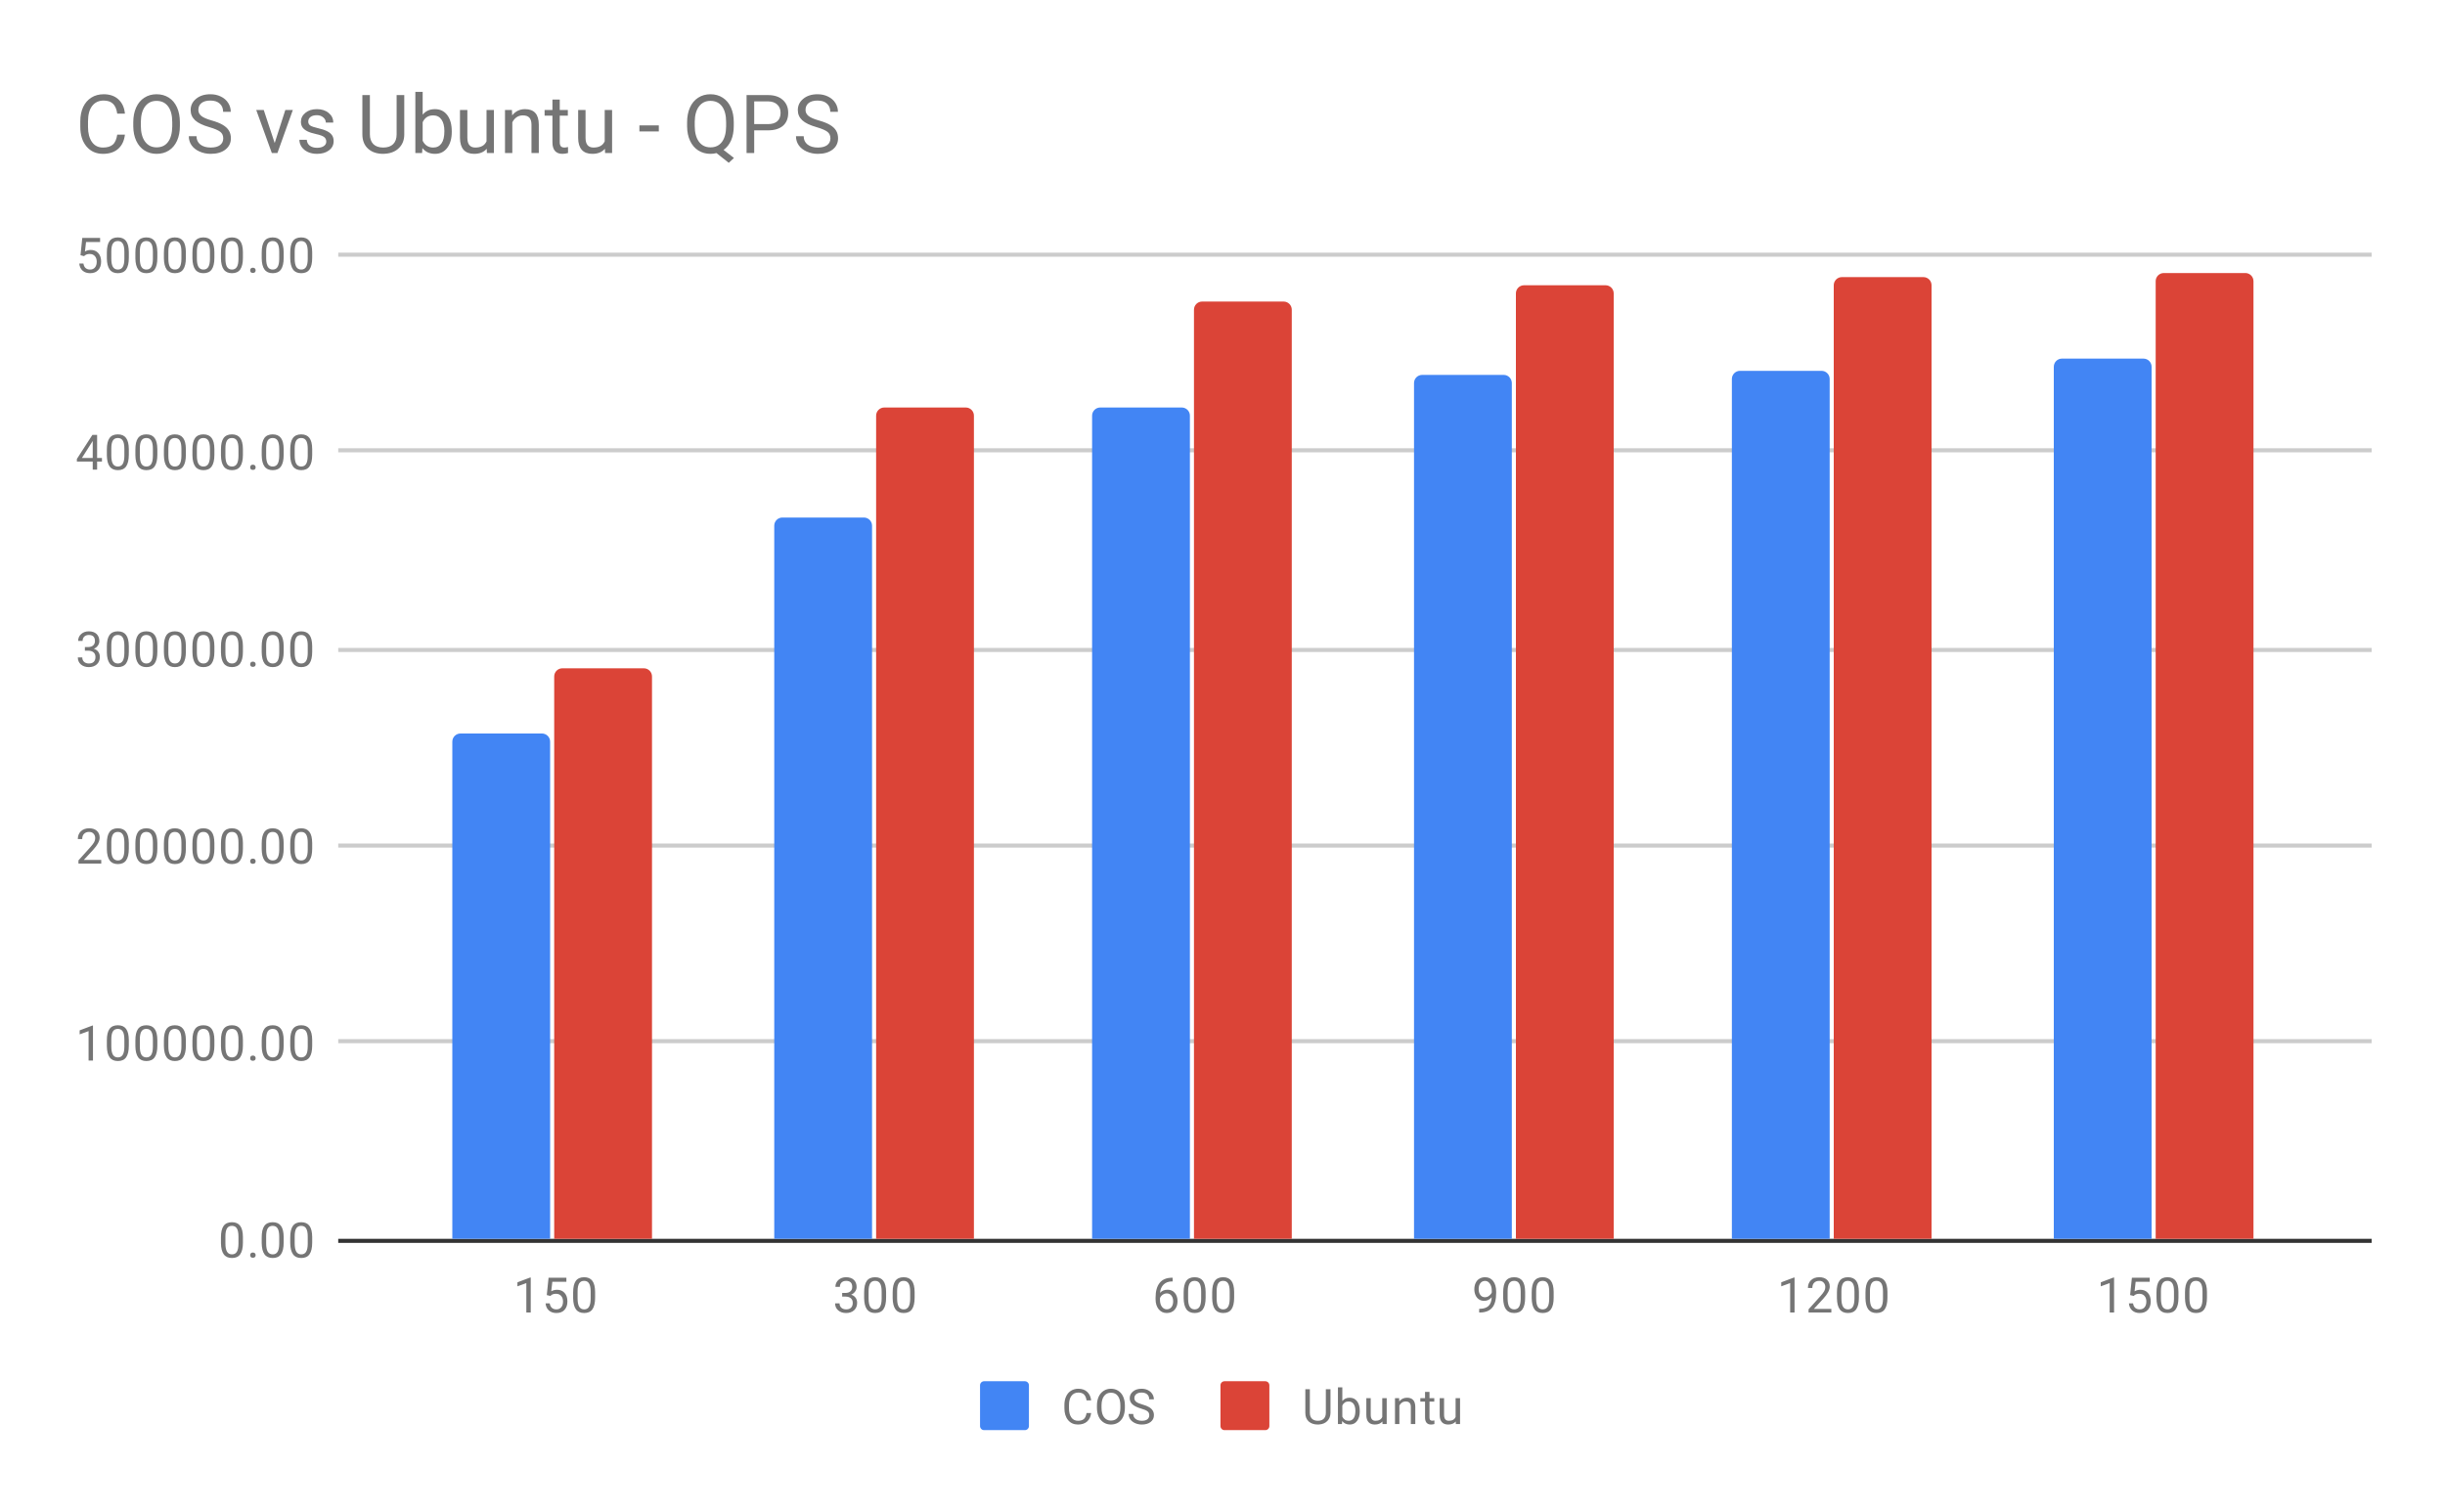 <svg version="1.1" viewBox="0.0 0.0 600.0 371.0" fill="none" stroke="none" stroke-linecap="square" stroke-miterlimit="10" width="600" height="371" xmlns:xlink="http://www.w3.org/1999/xlink" xmlns="http://www.w3.org/2000/svg"><path fill="#ffffff" d="M0 0L600.0 0L600.0 371.0L0 371.0L0 0Z" fill-rule="nonzero"/><path stroke="#333333" stroke-width="1.0" stroke-linecap="butt" d="M83.5 304.5L581.5 304.5" fill-rule="nonzero"/><path stroke="#cccccc" stroke-width="1.0" stroke-linecap="butt" d="M83.5 255.5L581.5 255.5" fill-rule="nonzero"/><path stroke="#cccccc" stroke-width="1.0" stroke-linecap="butt" d="M83.5 207.5L581.5 207.5" fill-rule="nonzero"/><path stroke="#cccccc" stroke-width="1.0" stroke-linecap="butt" d="M83.5 159.5L581.5 159.5" fill-rule="nonzero"/><path stroke="#cccccc" stroke-width="1.0" stroke-linecap="butt" d="M83.5 110.5L581.5 110.5" fill-rule="nonzero"/><path stroke="#cccccc" stroke-width="1.0" stroke-linecap="butt" d="M83.5 62.5L581.5 62.5" fill-rule="nonzero"/><clipPath id="id_0"><path d="M83.55 62.417L581.45 62.417L581.45 304.083L83.55 304.083L83.55 62.417Z" clip-rule="nonzero"/></clipPath><path stroke="#000000" stroke-width="0.0" stroke-linecap="butt" stroke-opacity="0.0" clip-path="url(#id_0)" d="M135.0 304.0L111.0 304.0L111.0 182.0C111.0 180.895 111.895 180.0 113.0 180.0L133.0 180.0C134.105 180.0 135.0 180.895 135.0 182.0Z" fill-rule="nonzero"/><path fill="#4285f4" clip-path="url(#id_0)" d="M135.0 304.0L111.0 304.0L111.0 182.0C111.0 180.895 111.895 180.0 113.0 180.0L133.0 180.0C134.105 180.0 135.0 180.895 135.0 182.0Z" fill-rule="nonzero"/><path stroke="#000000" stroke-width="0.0" stroke-linecap="butt" stroke-opacity="0.0" clip-path="url(#id_0)" d="M214.0 304.0L190.0 304.0L190.0 129.0C190.0 127.895 190.895 127.0 192.0 127.0L212.0 127.0C213.105 127.0 214.0 127.895 214.0 129.0Z" fill-rule="nonzero"/><path fill="#4285f4" clip-path="url(#id_0)" d="M214.0 304.0L190.0 304.0L190.0 129.0C190.0 127.895 190.895 127.0 192.0 127.0L212.0 127.0C213.105 127.0 214.0 127.895 214.0 129.0Z" fill-rule="nonzero"/><path stroke="#000000" stroke-width="0.0" stroke-linecap="butt" stroke-opacity="0.0" clip-path="url(#id_0)" d="M292.0 304.0L268.0 304.0L268.0 102.0C268.0 100.895 268.895 100.0 270.0 100.0L290.0 100.0C291.105 100.0 292.0 100.895 292.0 102.0Z" fill-rule="nonzero"/><path fill="#4285f4" clip-path="url(#id_0)" d="M292.0 304.0L268.0 304.0L268.0 102.0C268.0 100.895 268.895 100.0 270.0 100.0L290.0 100.0C291.105 100.0 292.0 100.895 292.0 102.0Z" fill-rule="nonzero"/><path stroke="#000000" stroke-width="0.0" stroke-linecap="butt" stroke-opacity="0.0" clip-path="url(#id_0)" d="M371.0 304.0L347.0 304.0L347.0 94.0C347.0 92.895 347.895 92.0 349.0 92.0L369.0 92.0C370.105 92.0 371.0 92.895 371.0 94.0Z" fill-rule="nonzero"/><path fill="#4285f4" clip-path="url(#id_0)" d="M371.0 304.0L347.0 304.0L347.0 94.0C347.0 92.895 347.895 92.0 349.0 92.0L369.0 92.0C370.105 92.0 371.0 92.895 371.0 94.0Z" fill-rule="nonzero"/><path stroke="#000000" stroke-width="0.0" stroke-linecap="butt" stroke-opacity="0.0" clip-path="url(#id_0)" d="M449.0 304.0L425.0 304.0L425.0 93.0C425.0 91.895 425.895 91.0 427.0 91.0L447.0 91.0C448.105 91.0 449.0 91.895 449.0 93.0Z" fill-rule="nonzero"/><path fill="#4285f4" clip-path="url(#id_0)" d="M449.0 304.0L425.0 304.0L425.0 93.0C425.0 91.895 425.895 91.0 427.0 91.0L447.0 91.0C448.105 91.0 449.0 91.895 449.0 93.0Z" fill-rule="nonzero"/><path stroke="#000000" stroke-width="0.0" stroke-linecap="butt" stroke-opacity="0.0" clip-path="url(#id_0)" d="M528.0 304.0L504.0 304.0L504.0 90.0C504.0 88.895 504.895 88.0 506.0 88.0L526.0 88.0C527.105 88.0 528.0 88.895 528.0 90.0Z" fill-rule="nonzero"/><path fill="#4285f4" clip-path="url(#id_0)" d="M528.0 304.0L504.0 304.0L504.0 90.0C504.0 88.895 504.895 88.0 506.0 88.0L526.0 88.0C527.105 88.0 528.0 88.895 528.0 90.0Z" fill-rule="nonzero"/><path stroke="#000000" stroke-width="0.0" stroke-linecap="butt" stroke-opacity="0.0" clip-path="url(#id_0)" d="M160.0 304.0L136.0 304.0L136.0 166.0C136.0 164.895 136.895 164.0 138.0 164.0L158.0 164.0C159.105 164.0 160.0 164.895 160.0 166.0Z" fill-rule="nonzero"/><path fill="#db4437" clip-path="url(#id_0)" d="M160.0 304.0L136.0 304.0L136.0 166.0C136.0 164.895 136.895 164.0 138.0 164.0L158.0 164.0C159.105 164.0 160.0 164.895 160.0 166.0Z" fill-rule="nonzero"/><path stroke="#000000" stroke-width="0.0" stroke-linecap="butt" stroke-opacity="0.0" clip-path="url(#id_0)" d="M239.0 304.0L215.0 304.0L215.0 102.0C215.0 100.895 215.895 100.0 217.0 100.0L237.0 100.0C238.105 100.0 239.0 100.895 239.0 102.0Z" fill-rule="nonzero"/><path fill="#db4437" clip-path="url(#id_0)" d="M239.0 304.0L215.0 304.0L215.0 102.0C215.0 100.895 215.895 100.0 217.0 100.0L237.0 100.0C238.105 100.0 239.0 100.895 239.0 102.0Z" fill-rule="nonzero"/><path stroke="#000000" stroke-width="0.0" stroke-linecap="butt" stroke-opacity="0.0" clip-path="url(#id_0)" d="M317.0 304.0L293.0 304.0L293.0 76.0C293.0 74.895 293.895 74.0 295.0 74.0L315.0 74.0C316.105 74.0 317.0 74.895 317.0 76.0Z" fill-rule="nonzero"/><path fill="#db4437" clip-path="url(#id_0)" d="M317.0 304.0L293.0 304.0L293.0 76.0C293.0 74.895 293.895 74.0 295.0 74.0L315.0 74.0C316.105 74.0 317.0 74.895 317.0 76.0Z" fill-rule="nonzero"/><path stroke="#000000" stroke-width="0.0" stroke-linecap="butt" stroke-opacity="0.0" clip-path="url(#id_0)" d="M396.0 304.0L372.0 304.0L372.0 72.0C372.0 70.895 372.895 70.0 374.0 70.0L394.0 70.0C395.105 70.0 396.0 70.895 396.0 72.0Z" fill-rule="nonzero"/><path fill="#db4437" clip-path="url(#id_0)" d="M396.0 304.0L372.0 304.0L372.0 72.0C372.0 70.895 372.895 70.0 374.0 70.0L394.0 70.0C395.105 70.0 396.0 70.895 396.0 72.0Z" fill-rule="nonzero"/><path stroke="#000000" stroke-width="0.0" stroke-linecap="butt" stroke-opacity="0.0" clip-path="url(#id_0)" d="M474.0 304.0L450.0 304.0L450.0 70.0C450.0 68.895 450.895 68.0 452.0 68.0L472.0 68.0C473.105 68.0 474.0 68.895 474.0 70.0Z" fill-rule="nonzero"/><path fill="#db4437" clip-path="url(#id_0)" d="M474.0 304.0L450.0 304.0L450.0 70.0C450.0 68.895 450.895 68.0 452.0 68.0L472.0 68.0C473.105 68.0 474.0 68.895 474.0 70.0Z" fill-rule="nonzero"/><path stroke="#000000" stroke-width="0.0" stroke-linecap="butt" stroke-opacity="0.0" clip-path="url(#id_0)" d="M553.0 304.0L529.0 304.0L529.0 69.0C529.0 67.895 529.895 67.0 531.0 67.0L551.0 67.0C552.105 67.0 553.0 67.895 553.0 69.0Z" fill-rule="nonzero"/><path fill="#db4437" clip-path="url(#id_0)" d="M553.0 304.0L529.0 304.0L529.0 69.0C529.0 67.895 529.895 67.0 531.0 67.0L551.0 67.0C552.105 67.0 553.0 67.895 553.0 69.0Z" fill-rule="nonzero"/><path fill="#757575" d="M59.612 304.943Q59.612 306.849 58.956 307.786Q58.316 308.708 56.925 308.708Q55.566 308.708 54.909 307.802Q54.253 306.896 54.222 305.083L54.222 303.646Q54.222 301.755 54.862 300.849Q55.519 299.927 56.909 299.927Q58.284 299.927 58.941 300.818Q59.597 301.693 59.612 303.536L59.612 304.943ZM58.519 303.458Q58.519 302.083 58.128 301.458Q57.753 300.818 56.909 300.818Q56.081 300.818 55.691 301.458Q55.316 302.083 55.316 303.38L55.316 305.115Q55.316 306.49 55.706 307.161Q56.112 307.818 56.925 307.818Q57.722 307.818 58.112 307.193Q58.503 306.568 58.519 305.24L58.519 303.458ZM61.394 308.021Q61.394 307.74 61.55 307.552Q61.722 307.365 62.05 307.365Q62.394 307.365 62.566 307.552Q62.737 307.74 62.737 308.021Q62.737 308.286 62.566 308.474Q62.394 308.646 62.05 308.646Q61.722 308.646 61.55 308.474Q61.394 308.286 61.394 308.021ZM69.612 304.943Q69.612 306.849 68.956 307.786Q68.316 308.708 66.925 308.708Q65.566 308.708 64.909 307.802Q64.253 306.896 64.222 305.083L64.222 303.646Q64.222 301.755 64.862 300.849Q65.519 299.927 66.909 299.927Q68.284 299.927 68.941 300.818Q69.597 301.693 69.612 303.536L69.612 304.943ZM68.519 303.458Q68.519 302.083 68.128 301.458Q67.753 300.818 66.909 300.818Q66.081 300.818 65.691 301.458Q65.316 302.083 65.316 303.38L65.316 305.115Q65.316 306.49 65.706 307.161Q66.112 307.818 66.925 307.818Q67.722 307.818 68.112 307.193Q68.503 306.568 68.519 305.24L68.519 303.458ZM76.612 304.943Q76.612 306.849 75.956 307.786Q75.316 308.708 73.925 308.708Q72.566 308.708 71.909 307.802Q71.253 306.896 71.222 305.083L71.222 303.646Q71.222 301.755 71.862 300.849Q72.519 299.927 73.909 299.927Q75.284 299.927 75.941 300.818Q76.597 301.693 76.612 303.536L76.612 304.943ZM75.519 303.458Q75.519 302.083 75.128 301.458Q74.753 300.818 73.909 300.818Q73.081 300.818 72.691 301.458Q72.316 302.083 72.316 303.38L72.316 305.115Q72.316 306.49 72.706 307.161Q73.112 307.818 73.925 307.818Q74.722 307.818 75.112 307.193Q75.503 306.568 75.519 305.24L75.519 303.458Z" fill-rule="nonzero"/><path fill="#757575" d="M22.816 260.25L21.738 260.25L21.738 253.031L19.55 253.828L19.55 252.844L22.659 251.672L22.816 251.672L22.816 260.25ZM31.613 256.609Q31.613 258.516 30.956 259.453Q30.316 260.375 28.925 260.375Q27.566 260.375 26.909 259.469Q26.253 258.562 26.222 256.75L26.222 255.312Q26.222 253.422 26.863 252.516Q27.519 251.594 28.909 251.594Q30.284 251.594 30.941 252.484Q31.597 253.359 31.613 255.203L31.613 256.609ZM30.519 255.125Q30.519 253.75 30.128 253.125Q29.753 252.484 28.909 252.484Q28.081 252.484 27.691 253.125Q27.316 253.75 27.316 255.047L27.316 256.781Q27.316 258.156 27.706 258.828Q28.113 259.484 28.925 259.484Q29.722 259.484 30.113 258.859Q30.503 258.234 30.519 256.906L30.519 255.125ZM38.612 256.609Q38.612 258.516 37.956 259.453Q37.316 260.375 35.925 260.375Q34.566 260.375 33.909 259.469Q33.253 258.562 33.222 256.75L33.222 255.312Q33.222 253.422 33.862 252.516Q34.519 251.594 35.909 251.594Q37.284 251.594 37.941 252.484Q38.597 253.359 38.612 255.203L38.612 256.609ZM37.519 255.125Q37.519 253.75 37.128 253.125Q36.753 252.484 35.909 252.484Q35.081 252.484 34.691 253.125Q34.316 253.75 34.316 255.047L34.316 256.781Q34.316 258.156 34.706 258.828Q35.112 259.484 35.925 259.484Q36.722 259.484 37.112 258.859Q37.503 258.234 37.519 256.906L37.519 255.125ZM45.612 256.609Q45.612 258.516 44.956 259.453Q44.316 260.375 42.925 260.375Q41.566 260.375 40.909 259.469Q40.253 258.562 40.222 256.75L40.222 255.312Q40.222 253.422 40.862 252.516Q41.519 251.594 42.909 251.594Q44.284 251.594 44.941 252.484Q45.597 253.359 45.612 255.203L45.612 256.609ZM44.519 255.125Q44.519 253.75 44.128 253.125Q43.753 252.484 42.909 252.484Q42.081 252.484 41.691 253.125Q41.316 253.75 41.316 255.047L41.316 256.781Q41.316 258.156 41.706 258.828Q42.112 259.484 42.925 259.484Q43.722 259.484 44.112 258.859Q44.503 258.234 44.519 256.906L44.519 255.125ZM52.612 256.609Q52.612 258.516 51.956 259.453Q51.316 260.375 49.925 260.375Q48.566 260.375 47.909 259.469Q47.253 258.562 47.222 256.75L47.222 255.312Q47.222 253.422 47.862 252.516Q48.519 251.594 49.909 251.594Q51.284 251.594 51.941 252.484Q52.597 253.359 52.612 255.203L52.612 256.609ZM51.519 255.125Q51.519 253.75 51.128 253.125Q50.753 252.484 49.909 252.484Q49.081 252.484 48.691 253.125Q48.316 253.75 48.316 255.047L48.316 256.781Q48.316 258.156 48.706 258.828Q49.112 259.484 49.925 259.484Q50.722 259.484 51.112 258.859Q51.503 258.234 51.519 256.906L51.519 255.125ZM59.612 256.609Q59.612 258.516 58.956 259.453Q58.316 260.375 56.925 260.375Q55.566 260.375 54.909 259.469Q54.253 258.562 54.222 256.75L54.222 255.312Q54.222 253.422 54.862 252.516Q55.519 251.594 56.909 251.594Q58.284 251.594 58.941 252.484Q59.597 253.359 59.612 255.203L59.612 256.609ZM58.519 255.125Q58.519 253.75 58.128 253.125Q57.753 252.484 56.909 252.484Q56.081 252.484 55.691 253.125Q55.316 253.75 55.316 255.047L55.316 256.781Q55.316 258.156 55.706 258.828Q56.112 259.484 56.925 259.484Q57.722 259.484 58.112 258.859Q58.503 258.234 58.519 256.906L58.519 255.125ZM61.394 259.688Q61.394 259.406 61.55 259.219Q61.722 259.031 62.05 259.031Q62.394 259.031 62.566 259.219Q62.737 259.406 62.737 259.688Q62.737 259.953 62.566 260.141Q62.394 260.312 62.05 260.312Q61.722 260.312 61.55 260.141Q61.394 259.953 61.394 259.688ZM69.612 256.609Q69.612 258.516 68.956 259.453Q68.316 260.375 66.925 260.375Q65.566 260.375 64.909 259.469Q64.253 258.562 64.222 256.75L64.222 255.312Q64.222 253.422 64.862 252.516Q65.519 251.594 66.909 251.594Q68.284 251.594 68.941 252.484Q69.597 253.359 69.612 255.203L69.612 256.609ZM68.519 255.125Q68.519 253.75 68.128 253.125Q67.753 252.484 66.909 252.484Q66.081 252.484 65.691 253.125Q65.316 253.75 65.316 255.047L65.316 256.781Q65.316 258.156 65.706 258.828Q66.112 259.484 66.925 259.484Q67.722 259.484 68.112 258.859Q68.503 258.234 68.519 256.906L68.519 255.125ZM76.612 256.609Q76.612 258.516 75.956 259.453Q75.316 260.375 73.925 260.375Q72.566 260.375 71.909 259.469Q71.253 258.562 71.222 256.75L71.222 255.312Q71.222 253.422 71.862 252.516Q72.519 251.594 73.909 251.594Q75.284 251.594 75.941 252.484Q76.597 253.359 76.612 255.203L76.612 256.609ZM75.519 255.125Q75.519 253.75 75.128 253.125Q74.753 252.484 73.909 252.484Q73.081 252.484 72.691 253.125Q72.316 253.75 72.316 255.047L72.316 256.781Q72.316 258.156 72.706 258.828Q73.112 259.484 73.925 259.484Q74.722 259.484 75.112 258.859Q75.503 258.234 75.519 256.906L75.519 255.125Z" fill-rule="nonzero"/><path fill="#757575" d="M24.847 211.917L19.253 211.917L19.253 211.135L22.206 207.854Q22.863 207.104 23.113 206.651Q23.363 206.182 23.363 205.682Q23.363 205.01 22.956 204.589Q22.566 204.151 21.878 204.151Q21.081 204.151 20.628 204.62Q20.175 205.073 20.175 205.901L19.097 205.901Q19.097 204.714 19.847 203.995Q20.613 203.26 21.878 203.26Q23.081 203.26 23.769 203.885Q24.456 204.51 24.456 205.557Q24.456 206.807 22.847 208.557L20.566 211.026L24.847 211.026L24.847 211.917ZM31.613 208.276Q31.613 210.182 30.956 211.12Q30.316 212.042 28.925 212.042Q27.566 212.042 26.909 211.135Q26.253 210.229 26.222 208.417L26.222 206.979Q26.222 205.089 26.863 204.182Q27.519 203.26 28.909 203.26Q30.284 203.26 30.941 204.151Q31.597 205.026 31.613 206.87L31.613 208.276ZM30.519 206.792Q30.519 205.417 30.128 204.792Q29.753 204.151 28.909 204.151Q28.081 204.151 27.691 204.792Q27.316 205.417 27.316 206.714L27.316 208.448Q27.316 209.823 27.706 210.495Q28.113 211.151 28.925 211.151Q29.722 211.151 30.113 210.526Q30.503 209.901 30.519 208.573L30.519 206.792ZM38.612 208.276Q38.612 210.182 37.956 211.12Q37.316 212.042 35.925 212.042Q34.566 212.042 33.909 211.135Q33.253 210.229 33.222 208.417L33.222 206.979Q33.222 205.089 33.862 204.182Q34.519 203.26 35.909 203.26Q37.284 203.26 37.941 204.151Q38.597 205.026 38.612 206.87L38.612 208.276ZM37.519 206.792Q37.519 205.417 37.128 204.792Q36.753 204.151 35.909 204.151Q35.081 204.151 34.691 204.792Q34.316 205.417 34.316 206.714L34.316 208.448Q34.316 209.823 34.706 210.495Q35.112 211.151 35.925 211.151Q36.722 211.151 37.112 210.526Q37.503 209.901 37.519 208.573L37.519 206.792ZM45.612 208.276Q45.612 210.182 44.956 211.12Q44.316 212.042 42.925 212.042Q41.566 212.042 40.909 211.135Q40.253 210.229 40.222 208.417L40.222 206.979Q40.222 205.089 40.862 204.182Q41.519 203.26 42.909 203.26Q44.284 203.26 44.941 204.151Q45.597 205.026 45.612 206.87L45.612 208.276ZM44.519 206.792Q44.519 205.417 44.128 204.792Q43.753 204.151 42.909 204.151Q42.081 204.151 41.691 204.792Q41.316 205.417 41.316 206.714L41.316 208.448Q41.316 209.823 41.706 210.495Q42.112 211.151 42.925 211.151Q43.722 211.151 44.112 210.526Q44.503 209.901 44.519 208.573L44.519 206.792ZM52.612 208.276Q52.612 210.182 51.956 211.12Q51.316 212.042 49.925 212.042Q48.566 212.042 47.909 211.135Q47.253 210.229 47.222 208.417L47.222 206.979Q47.222 205.089 47.862 204.182Q48.519 203.26 49.909 203.26Q51.284 203.26 51.941 204.151Q52.597 205.026 52.612 206.87L52.612 208.276ZM51.519 206.792Q51.519 205.417 51.128 204.792Q50.753 204.151 49.909 204.151Q49.081 204.151 48.691 204.792Q48.316 205.417 48.316 206.714L48.316 208.448Q48.316 209.823 48.706 210.495Q49.112 211.151 49.925 211.151Q50.722 211.151 51.112 210.526Q51.503 209.901 51.519 208.573L51.519 206.792ZM59.612 208.276Q59.612 210.182 58.956 211.12Q58.316 212.042 56.925 212.042Q55.566 212.042 54.909 211.135Q54.253 210.229 54.222 208.417L54.222 206.979Q54.222 205.089 54.862 204.182Q55.519 203.26 56.909 203.26Q58.284 203.26 58.941 204.151Q59.597 205.026 59.612 206.87L59.612 208.276ZM58.519 206.792Q58.519 205.417 58.128 204.792Q57.753 204.151 56.909 204.151Q56.081 204.151 55.691 204.792Q55.316 205.417 55.316 206.714L55.316 208.448Q55.316 209.823 55.706 210.495Q56.112 211.151 56.925 211.151Q57.722 211.151 58.112 210.526Q58.503 209.901 58.519 208.573L58.519 206.792ZM61.394 211.354Q61.394 211.073 61.55 210.885Q61.722 210.698 62.05 210.698Q62.394 210.698 62.566 210.885Q62.737 211.073 62.737 211.354Q62.737 211.62 62.566 211.807Q62.394 211.979 62.05 211.979Q61.722 211.979 61.55 211.807Q61.394 211.62 61.394 211.354ZM69.612 208.276Q69.612 210.182 68.956 211.12Q68.316 212.042 66.925 212.042Q65.566 212.042 64.909 211.135Q64.253 210.229 64.222 208.417L64.222 206.979Q64.222 205.089 64.862 204.182Q65.519 203.26 66.909 203.26Q68.284 203.26 68.941 204.151Q69.597 205.026 69.612 206.87L69.612 208.276ZM68.519 206.792Q68.519 205.417 68.128 204.792Q67.753 204.151 66.909 204.151Q66.081 204.151 65.691 204.792Q65.316 205.417 65.316 206.714L65.316 208.448Q65.316 209.823 65.706 210.495Q66.112 211.151 66.925 211.151Q67.722 211.151 68.112 210.526Q68.503 209.901 68.519 208.573L68.519 206.792ZM76.612 208.276Q76.612 210.182 75.956 211.12Q75.316 212.042 73.925 212.042Q72.566 212.042 71.909 211.135Q71.253 210.229 71.222 208.417L71.222 206.979Q71.222 205.089 71.862 204.182Q72.519 203.26 73.909 203.26Q75.284 203.26 75.941 204.151Q76.597 205.026 76.612 206.87L76.612 208.276ZM75.519 206.792Q75.519 205.417 75.128 204.792Q74.753 204.151 73.909 204.151Q73.081 204.151 72.691 204.792Q72.316 205.417 72.316 206.714L72.316 208.448Q72.316 209.823 72.706 210.495Q73.112 211.151 73.925 211.151Q74.722 211.151 75.112 210.526Q75.503 209.901 75.519 208.573L75.519 206.792Z" fill-rule="nonzero"/><path fill="#757575" d="M20.831 158.786L21.644 158.786Q22.425 158.771 22.863 158.38Q23.3 157.99 23.3 157.318Q23.3 155.818 21.8 155.818Q21.097 155.818 20.675 156.224Q20.269 156.63 20.269 157.286L19.175 157.286Q19.175 156.271 19.909 155.599Q20.659 154.927 21.8 154.927Q23.003 154.927 23.691 155.568Q24.378 156.208 24.378 157.349Q24.378 157.911 24.019 158.427Q23.659 158.943 23.034 159.208Q23.738 159.427 24.113 159.943Q24.503 160.458 24.503 161.208Q24.503 162.349 23.753 163.036Q23.003 163.708 21.8 163.708Q20.613 163.708 19.847 163.052Q19.097 162.396 19.097 161.333L20.191 161.333Q20.191 162.005 20.628 162.411Q21.066 162.818 21.816 162.818Q22.597 162.818 23.003 162.411Q23.425 161.99 23.425 161.224Q23.425 160.49 22.972 160.099Q22.519 159.693 21.644 159.677L20.831 159.677L20.831 158.786ZM31.613 159.943Q31.613 161.849 30.956 162.786Q30.316 163.708 28.925 163.708Q27.566 163.708 26.909 162.802Q26.253 161.896 26.222 160.083L26.222 158.646Q26.222 156.755 26.863 155.849Q27.519 154.927 28.909 154.927Q30.284 154.927 30.941 155.818Q31.597 156.693 31.613 158.536L31.613 159.943ZM30.519 158.458Q30.519 157.083 30.128 156.458Q29.753 155.818 28.909 155.818Q28.081 155.818 27.691 156.458Q27.316 157.083 27.316 158.38L27.316 160.115Q27.316 161.49 27.706 162.161Q28.113 162.818 28.925 162.818Q29.722 162.818 30.113 162.193Q30.503 161.568 30.519 160.24L30.519 158.458ZM38.612 159.943Q38.612 161.849 37.956 162.786Q37.316 163.708 35.925 163.708Q34.566 163.708 33.909 162.802Q33.253 161.896 33.222 160.083L33.222 158.646Q33.222 156.755 33.862 155.849Q34.519 154.927 35.909 154.927Q37.284 154.927 37.941 155.818Q38.597 156.693 38.612 158.536L38.612 159.943ZM37.519 158.458Q37.519 157.083 37.128 156.458Q36.753 155.818 35.909 155.818Q35.081 155.818 34.691 156.458Q34.316 157.083 34.316 158.38L34.316 160.115Q34.316 161.49 34.706 162.161Q35.112 162.818 35.925 162.818Q36.722 162.818 37.112 162.193Q37.503 161.568 37.519 160.24L37.519 158.458ZM45.612 159.943Q45.612 161.849 44.956 162.786Q44.316 163.708 42.925 163.708Q41.566 163.708 40.909 162.802Q40.253 161.896 40.222 160.083L40.222 158.646Q40.222 156.755 40.862 155.849Q41.519 154.927 42.909 154.927Q44.284 154.927 44.941 155.818Q45.597 156.693 45.612 158.536L45.612 159.943ZM44.519 158.458Q44.519 157.083 44.128 156.458Q43.753 155.818 42.909 155.818Q42.081 155.818 41.691 156.458Q41.316 157.083 41.316 158.38L41.316 160.115Q41.316 161.49 41.706 162.161Q42.112 162.818 42.925 162.818Q43.722 162.818 44.112 162.193Q44.503 161.568 44.519 160.24L44.519 158.458ZM52.612 159.943Q52.612 161.849 51.956 162.786Q51.316 163.708 49.925 163.708Q48.566 163.708 47.909 162.802Q47.253 161.896 47.222 160.083L47.222 158.646Q47.222 156.755 47.862 155.849Q48.519 154.927 49.909 154.927Q51.284 154.927 51.941 155.818Q52.597 156.693 52.612 158.536L52.612 159.943ZM51.519 158.458Q51.519 157.083 51.128 156.458Q50.753 155.818 49.909 155.818Q49.081 155.818 48.691 156.458Q48.316 157.083 48.316 158.38L48.316 160.115Q48.316 161.49 48.706 162.161Q49.112 162.818 49.925 162.818Q50.722 162.818 51.112 162.193Q51.503 161.568 51.519 160.24L51.519 158.458ZM59.612 159.943Q59.612 161.849 58.956 162.786Q58.316 163.708 56.925 163.708Q55.566 163.708 54.909 162.802Q54.253 161.896 54.222 160.083L54.222 158.646Q54.222 156.755 54.862 155.849Q55.519 154.927 56.909 154.927Q58.284 154.927 58.941 155.818Q59.597 156.693 59.612 158.536L59.612 159.943ZM58.519 158.458Q58.519 157.083 58.128 156.458Q57.753 155.818 56.909 155.818Q56.081 155.818 55.691 156.458Q55.316 157.083 55.316 158.38L55.316 160.115Q55.316 161.49 55.706 162.161Q56.112 162.818 56.925 162.818Q57.722 162.818 58.112 162.193Q58.503 161.568 58.519 160.24L58.519 158.458ZM61.394 163.021Q61.394 162.74 61.55 162.552Q61.722 162.365 62.05 162.365Q62.394 162.365 62.566 162.552Q62.737 162.74 62.737 163.021Q62.737 163.286 62.566 163.474Q62.394 163.646 62.05 163.646Q61.722 163.646 61.55 163.474Q61.394 163.286 61.394 163.021ZM69.612 159.943Q69.612 161.849 68.956 162.786Q68.316 163.708 66.925 163.708Q65.566 163.708 64.909 162.802Q64.253 161.896 64.222 160.083L64.222 158.646Q64.222 156.755 64.862 155.849Q65.519 154.927 66.909 154.927Q68.284 154.927 68.941 155.818Q69.597 156.693 69.612 158.536L69.612 159.943ZM68.519 158.458Q68.519 157.083 68.128 156.458Q67.753 155.818 66.909 155.818Q66.081 155.818 65.691 156.458Q65.316 157.083 65.316 158.38L65.316 160.115Q65.316 161.49 65.706 162.161Q66.112 162.818 66.925 162.818Q67.722 162.818 68.112 162.193Q68.503 161.568 68.519 160.24L68.519 158.458ZM76.612 159.943Q76.612 161.849 75.956 162.786Q75.316 163.708 73.925 163.708Q72.566 163.708 71.909 162.802Q71.253 161.896 71.222 160.083L71.222 158.646Q71.222 156.755 71.862 155.849Q72.519 154.927 73.909 154.927Q75.284 154.927 75.941 155.818Q76.597 156.693 76.612 158.536L76.612 159.943ZM75.519 158.458Q75.519 157.083 75.128 156.458Q74.753 155.818 73.909 155.818Q73.081 155.818 72.691 156.458Q72.316 157.083 72.316 158.38L72.316 160.115Q72.316 161.49 72.706 162.161Q73.112 162.818 73.925 162.818Q74.722 162.818 75.112 162.193Q75.503 161.568 75.519 160.24L75.519 158.458Z" fill-rule="nonzero"/><path fill="#757575" d="M23.831 112.391L25.019 112.391L25.019 113.266L23.831 113.266L23.831 115.25L22.753 115.25L22.753 113.266L18.863 113.266L18.863 112.625L22.675 106.719L23.831 106.719L23.831 112.391ZM20.097 112.391L22.753 112.391L22.753 108.203L22.613 108.438L20.097 112.391ZM31.613 111.609Q31.613 113.516 30.956 114.453Q30.316 115.375 28.925 115.375Q27.566 115.375 26.909 114.469Q26.253 113.562 26.222 111.75L26.222 110.312Q26.222 108.422 26.863 107.516Q27.519 106.594 28.909 106.594Q30.284 106.594 30.941 107.484Q31.597 108.359 31.613 110.203L31.613 111.609ZM30.519 110.125Q30.519 108.75 30.128 108.125Q29.753 107.484 28.909 107.484Q28.081 107.484 27.691 108.125Q27.316 108.75 27.316 110.047L27.316 111.781Q27.316 113.156 27.706 113.828Q28.113 114.484 28.925 114.484Q29.722 114.484 30.113 113.859Q30.503 113.234 30.519 111.906L30.519 110.125ZM38.612 111.609Q38.612 113.516 37.956 114.453Q37.316 115.375 35.925 115.375Q34.566 115.375 33.909 114.469Q33.253 113.562 33.222 111.75L33.222 110.312Q33.222 108.422 33.862 107.516Q34.519 106.594 35.909 106.594Q37.284 106.594 37.941 107.484Q38.597 108.359 38.612 110.203L38.612 111.609ZM37.519 110.125Q37.519 108.75 37.128 108.125Q36.753 107.484 35.909 107.484Q35.081 107.484 34.691 108.125Q34.316 108.75 34.316 110.047L34.316 111.781Q34.316 113.156 34.706 113.828Q35.112 114.484 35.925 114.484Q36.722 114.484 37.112 113.859Q37.503 113.234 37.519 111.906L37.519 110.125ZM45.612 111.609Q45.612 113.516 44.956 114.453Q44.316 115.375 42.925 115.375Q41.566 115.375 40.909 114.469Q40.253 113.562 40.222 111.75L40.222 110.312Q40.222 108.422 40.862 107.516Q41.519 106.594 42.909 106.594Q44.284 106.594 44.941 107.484Q45.597 108.359 45.612 110.203L45.612 111.609ZM44.519 110.125Q44.519 108.75 44.128 108.125Q43.753 107.484 42.909 107.484Q42.081 107.484 41.691 108.125Q41.316 108.75 41.316 110.047L41.316 111.781Q41.316 113.156 41.706 113.828Q42.112 114.484 42.925 114.484Q43.722 114.484 44.112 113.859Q44.503 113.234 44.519 111.906L44.519 110.125ZM52.612 111.609Q52.612 113.516 51.956 114.453Q51.316 115.375 49.925 115.375Q48.566 115.375 47.909 114.469Q47.253 113.562 47.222 111.75L47.222 110.312Q47.222 108.422 47.862 107.516Q48.519 106.594 49.909 106.594Q51.284 106.594 51.941 107.484Q52.597 108.359 52.612 110.203L52.612 111.609ZM51.519 110.125Q51.519 108.75 51.128 108.125Q50.753 107.484 49.909 107.484Q49.081 107.484 48.691 108.125Q48.316 108.75 48.316 110.047L48.316 111.781Q48.316 113.156 48.706 113.828Q49.112 114.484 49.925 114.484Q50.722 114.484 51.112 113.859Q51.503 113.234 51.519 111.906L51.519 110.125ZM59.612 111.609Q59.612 113.516 58.956 114.453Q58.316 115.375 56.925 115.375Q55.566 115.375 54.909 114.469Q54.253 113.562 54.222 111.75L54.222 110.312Q54.222 108.422 54.862 107.516Q55.519 106.594 56.909 106.594Q58.284 106.594 58.941 107.484Q59.597 108.359 59.612 110.203L59.612 111.609ZM58.519 110.125Q58.519 108.75 58.128 108.125Q57.753 107.484 56.909 107.484Q56.081 107.484 55.691 108.125Q55.316 108.75 55.316 110.047L55.316 111.781Q55.316 113.156 55.706 113.828Q56.112 114.484 56.925 114.484Q57.722 114.484 58.112 113.859Q58.503 113.234 58.519 111.906L58.519 110.125ZM61.394 114.688Q61.394 114.406 61.55 114.219Q61.722 114.031 62.05 114.031Q62.394 114.031 62.566 114.219Q62.737 114.406 62.737 114.688Q62.737 114.953 62.566 115.141Q62.394 115.312 62.05 115.312Q61.722 115.312 61.55 115.141Q61.394 114.953 61.394 114.688ZM69.612 111.609Q69.612 113.516 68.956 114.453Q68.316 115.375 66.925 115.375Q65.566 115.375 64.909 114.469Q64.253 113.562 64.222 111.75L64.222 110.312Q64.222 108.422 64.862 107.516Q65.519 106.594 66.909 106.594Q68.284 106.594 68.941 107.484Q69.597 108.359 69.612 110.203L69.612 111.609ZM68.519 110.125Q68.519 108.75 68.128 108.125Q67.753 107.484 66.909 107.484Q66.081 107.484 65.691 108.125Q65.316 108.75 65.316 110.047L65.316 111.781Q65.316 113.156 65.706 113.828Q66.112 114.484 66.925 114.484Q67.722 114.484 68.112 113.859Q68.503 113.234 68.519 111.906L68.519 110.125ZM76.612 111.609Q76.612 113.516 75.956 114.453Q75.316 115.375 73.925 115.375Q72.566 115.375 71.909 114.469Q71.253 113.562 71.222 111.75L71.222 110.312Q71.222 108.422 71.862 107.516Q72.519 106.594 73.909 106.594Q75.284 106.594 75.941 107.484Q76.597 108.359 76.612 110.203L76.612 111.609ZM75.519 110.125Q75.519 108.75 75.128 108.125Q74.753 107.484 73.909 107.484Q73.081 107.484 72.691 108.125Q72.316 108.75 72.316 110.047L72.316 111.781Q72.316 113.156 72.706 113.828Q73.112 114.484 73.925 114.484Q74.722 114.484 75.112 113.859Q75.503 113.234 75.519 111.906L75.519 110.125Z" fill-rule="nonzero"/><path fill="#757575" d="M19.753 62.635L20.191 58.385L24.566 58.385L24.566 59.385L21.113 59.385L20.847 61.714Q21.488 61.339 22.284 61.339Q23.441 61.339 24.128 62.12Q24.816 62.885 24.816 64.198Q24.816 65.51 24.097 66.276Q23.394 67.042 22.113 67.042Q20.988 67.042 20.269 66.417Q19.55 65.776 19.456 64.667L20.472 64.667Q20.581 65.401 21.003 65.776Q21.425 66.151 22.113 66.151Q22.863 66.151 23.3 65.635Q23.738 65.12 23.738 64.214Q23.738 63.354 23.269 62.839Q22.8 62.323 22.019 62.323Q21.316 62.323 20.909 62.62L20.628 62.854L19.753 62.635ZM31.613 63.276Q31.613 65.182 30.956 66.12Q30.316 67.042 28.925 67.042Q27.566 67.042 26.909 66.135Q26.253 65.229 26.222 63.417L26.222 61.979Q26.222 60.089 26.863 59.182Q27.519 58.26 28.909 58.26Q30.284 58.26 30.941 59.151Q31.597 60.026 31.613 61.87L31.613 63.276ZM30.519 61.792Q30.519 60.417 30.128 59.792Q29.753 59.151 28.909 59.151Q28.081 59.151 27.691 59.792Q27.316 60.417 27.316 61.714L27.316 63.448Q27.316 64.823 27.706 65.495Q28.113 66.151 28.925 66.151Q29.722 66.151 30.113 65.526Q30.503 64.901 30.519 63.573L30.519 61.792ZM38.612 63.276Q38.612 65.182 37.956 66.12Q37.316 67.042 35.925 67.042Q34.566 67.042 33.909 66.135Q33.253 65.229 33.222 63.417L33.222 61.979Q33.222 60.089 33.862 59.182Q34.519 58.26 35.909 58.26Q37.284 58.26 37.941 59.151Q38.597 60.026 38.612 61.87L38.612 63.276ZM37.519 61.792Q37.519 60.417 37.128 59.792Q36.753 59.151 35.909 59.151Q35.081 59.151 34.691 59.792Q34.316 60.417 34.316 61.714L34.316 63.448Q34.316 64.823 34.706 65.495Q35.112 66.151 35.925 66.151Q36.722 66.151 37.112 65.526Q37.503 64.901 37.519 63.573L37.519 61.792ZM45.612 63.276Q45.612 65.182 44.956 66.12Q44.316 67.042 42.925 67.042Q41.566 67.042 40.909 66.135Q40.253 65.229 40.222 63.417L40.222 61.979Q40.222 60.089 40.862 59.182Q41.519 58.26 42.909 58.26Q44.284 58.26 44.941 59.151Q45.597 60.026 45.612 61.87L45.612 63.276ZM44.519 61.792Q44.519 60.417 44.128 59.792Q43.753 59.151 42.909 59.151Q42.081 59.151 41.691 59.792Q41.316 60.417 41.316 61.714L41.316 63.448Q41.316 64.823 41.706 65.495Q42.112 66.151 42.925 66.151Q43.722 66.151 44.112 65.526Q44.503 64.901 44.519 63.573L44.519 61.792ZM52.612 63.276Q52.612 65.182 51.956 66.12Q51.316 67.042 49.925 67.042Q48.566 67.042 47.909 66.135Q47.253 65.229 47.222 63.417L47.222 61.979Q47.222 60.089 47.862 59.182Q48.519 58.26 49.909 58.26Q51.284 58.26 51.941 59.151Q52.597 60.026 52.612 61.87L52.612 63.276ZM51.519 61.792Q51.519 60.417 51.128 59.792Q50.753 59.151 49.909 59.151Q49.081 59.151 48.691 59.792Q48.316 60.417 48.316 61.714L48.316 63.448Q48.316 64.823 48.706 65.495Q49.112 66.151 49.925 66.151Q50.722 66.151 51.112 65.526Q51.503 64.901 51.519 63.573L51.519 61.792ZM59.612 63.276Q59.612 65.182 58.956 66.12Q58.316 67.042 56.925 67.042Q55.566 67.042 54.909 66.135Q54.253 65.229 54.222 63.417L54.222 61.979Q54.222 60.089 54.862 59.182Q55.519 58.26 56.909 58.26Q58.284 58.26 58.941 59.151Q59.597 60.026 59.612 61.87L59.612 63.276ZM58.519 61.792Q58.519 60.417 58.128 59.792Q57.753 59.151 56.909 59.151Q56.081 59.151 55.691 59.792Q55.316 60.417 55.316 61.714L55.316 63.448Q55.316 64.823 55.706 65.495Q56.112 66.151 56.925 66.151Q57.722 66.151 58.112 65.526Q58.503 64.901 58.519 63.573L58.519 61.792ZM61.394 66.354Q61.394 66.073 61.55 65.885Q61.722 65.698 62.05 65.698Q62.394 65.698 62.566 65.885Q62.737 66.073 62.737 66.354Q62.737 66.62 62.566 66.807Q62.394 66.979 62.05 66.979Q61.722 66.979 61.55 66.807Q61.394 66.62 61.394 66.354ZM69.612 63.276Q69.612 65.182 68.956 66.12Q68.316 67.042 66.925 67.042Q65.566 67.042 64.909 66.135Q64.253 65.229 64.222 63.417L64.222 61.979Q64.222 60.089 64.862 59.182Q65.519 58.26 66.909 58.26Q68.284 58.26 68.941 59.151Q69.597 60.026 69.612 61.87L69.612 63.276ZM68.519 61.792Q68.519 60.417 68.128 59.792Q67.753 59.151 66.909 59.151Q66.081 59.151 65.691 59.792Q65.316 60.417 65.316 61.714L65.316 63.448Q65.316 64.823 65.706 65.495Q66.112 66.151 66.925 66.151Q67.722 66.151 68.112 65.526Q68.503 64.901 68.519 63.573L68.519 61.792ZM76.612 63.276Q76.612 65.182 75.956 66.12Q75.316 67.042 73.925 67.042Q72.566 67.042 71.909 66.135Q71.253 65.229 71.222 63.417L71.222 61.979Q71.222 60.089 71.862 59.182Q72.519 58.26 73.909 58.26Q75.284 58.26 75.941 59.151Q76.597 60.026 76.612 61.87L76.612 63.276ZM75.519 61.792Q75.519 60.417 75.128 59.792Q74.753 59.151 73.909 59.151Q73.081 59.151 72.691 59.792Q72.316 60.417 72.316 61.714L72.316 63.448Q72.316 64.823 72.706 65.495Q73.112 66.151 73.925 66.151Q74.722 66.151 75.112 65.526Q75.503 64.901 75.519 63.573L75.519 61.792Z" fill-rule="nonzero"/><path fill="#757575" d="M130.242 322.083L129.164 322.083L129.164 314.865L126.976 315.661L126.976 314.677L130.086 313.505L130.242 313.505L130.242 322.083ZM134.179 317.802L134.617 313.552L138.992 313.552L138.992 314.552L135.539 314.552L135.273 316.88Q135.914 316.505 136.711 316.505Q137.867 316.505 138.554 317.286Q139.242 318.052 139.242 319.365Q139.242 320.677 138.523 321.443Q137.82 322.208 136.539 322.208Q135.414 322.208 134.695 321.583Q133.976 320.943 133.883 319.833L134.898 319.833Q135.008 320.568 135.429 320.943Q135.851 321.318 136.539 321.318Q137.289 321.318 137.726 320.802Q138.164 320.286 138.164 319.38Q138.164 318.521 137.695 318.005Q137.226 317.49 136.445 317.49Q135.742 317.49 135.336 317.786L135.054 318.021L134.179 317.802ZM146.039 318.443Q146.039 320.349 145.383 321.286Q144.742 322.208 143.351 322.208Q141.992 322.208 141.336 321.302Q140.679 320.396 140.648 318.583L140.648 317.146Q140.648 315.255 141.289 314.349Q141.945 313.427 143.336 313.427Q144.711 313.427 145.367 314.318Q146.023 315.193 146.039 317.036L146.039 318.443ZM144.945 316.958Q144.945 315.583 144.554 314.958Q144.179 314.318 143.336 314.318Q142.508 314.318 142.117 314.958Q141.742 315.583 141.742 316.88L141.742 318.615Q141.742 319.99 142.133 320.661Q142.539 321.318 143.351 321.318Q144.148 321.318 144.539 320.693Q144.929 320.068 144.945 318.74L144.945 316.958Z" fill-rule="nonzero"/><path fill="#757575" d="M206.667 317.286L207.48 317.286Q208.261 317.271 208.698 316.88Q209.136 316.49 209.136 315.818Q209.136 314.318 207.636 314.318Q206.933 314.318 206.511 314.724Q206.105 315.13 206.105 315.786L205.011 315.786Q205.011 314.771 205.745 314.099Q206.495 313.427 207.636 313.427Q208.839 313.427 209.526 314.068Q210.214 314.708 210.214 315.849Q210.214 316.411 209.855 316.927Q209.495 317.443 208.87 317.708Q209.573 317.927 209.948 318.443Q210.339 318.958 210.339 319.708Q210.339 320.849 209.589 321.536Q208.839 322.208 207.636 322.208Q206.448 322.208 205.683 321.552Q204.933 320.896 204.933 319.833L206.026 319.833Q206.026 320.505 206.464 320.911Q206.901 321.318 207.651 321.318Q208.433 321.318 208.839 320.911Q209.261 320.49 209.261 319.724Q209.261 318.99 208.808 318.599Q208.355 318.193 207.48 318.177L206.667 318.177L206.667 317.286ZM217.448 318.443Q217.448 320.349 216.792 321.286Q216.151 322.208 214.761 322.208Q213.401 322.208 212.745 321.302Q212.089 320.396 212.058 318.583L212.058 317.146Q212.058 315.255 212.698 314.349Q213.355 313.427 214.745 313.427Q216.12 313.427 216.776 314.318Q217.433 315.193 217.448 317.036L217.448 318.443ZM216.355 316.958Q216.355 315.583 215.964 314.958Q215.589 314.318 214.745 314.318Q213.917 314.318 213.526 314.958Q213.151 315.583 213.151 316.88L213.151 318.615Q213.151 319.99 213.542 320.661Q213.948 321.318 214.761 321.318Q215.558 321.318 215.948 320.693Q216.339 320.068 216.355 318.74L216.355 316.958ZM224.448 318.443Q224.448 320.349 223.792 321.286Q223.151 322.208 221.761 322.208Q220.401 322.208 219.745 321.302Q219.089 320.396 219.058 318.583L219.058 317.146Q219.058 315.255 219.698 314.349Q220.355 313.427 221.745 313.427Q223.12 313.427 223.776 314.318Q224.433 315.193 224.448 317.036L224.448 318.443ZM223.355 316.958Q223.355 315.583 222.964 314.958Q222.589 314.318 221.745 314.318Q220.917 314.318 220.526 314.958Q220.151 315.583 220.151 316.88L220.151 318.615Q220.151 319.99 220.542 320.661Q220.948 321.318 221.761 321.318Q222.558 321.318 222.948 320.693Q223.339 320.068 223.355 318.74L223.355 316.958Z" fill-rule="nonzero"/><path fill="#757575" d="M287.764 313.552L287.764 314.458L287.561 314.458Q286.295 314.49 285.545 315.224Q284.795 315.943 284.67 317.255Q285.358 316.49 286.514 316.49Q287.623 316.49 288.295 317.271Q288.967 318.052 288.967 319.302Q288.967 320.615 288.248 321.411Q287.53 322.208 286.311 322.208Q285.092 322.208 284.327 321.271Q283.577 320.318 283.577 318.833L283.577 318.427Q283.577 316.068 284.577 314.818Q285.577 313.568 287.561 313.552L287.764 313.552ZM286.342 317.396Q285.78 317.396 285.311 317.724Q284.842 318.052 284.655 318.568L284.655 318.958Q284.655 320.021 285.123 320.661Q285.608 321.302 286.311 321.302Q287.045 321.302 287.467 320.771Q287.889 320.224 287.889 319.349Q287.889 318.474 287.467 317.943Q287.045 317.396 286.342 317.396ZM295.858 318.443Q295.858 320.349 295.202 321.286Q294.561 322.208 293.17 322.208Q291.811 322.208 291.155 321.302Q290.498 320.396 290.467 318.583L290.467 317.146Q290.467 315.255 291.108 314.349Q291.764 313.427 293.155 313.427Q294.53 313.427 295.186 314.318Q295.842 315.193 295.858 317.036L295.858 318.443ZM294.764 316.958Q294.764 315.583 294.373 314.958Q293.998 314.318 293.155 314.318Q292.327 314.318 291.936 314.958Q291.561 315.583 291.561 316.88L291.561 318.615Q291.561 319.99 291.952 320.661Q292.358 321.318 293.17 321.318Q293.967 321.318 294.358 320.693Q294.748 320.068 294.764 318.74L294.764 316.958ZM302.858 318.443Q302.858 320.349 302.202 321.286Q301.561 322.208 300.17 322.208Q298.811 322.208 298.155 321.302Q297.498 320.396 297.467 318.583L297.467 317.146Q297.467 315.255 298.108 314.349Q298.764 313.427 300.155 313.427Q301.53 313.427 302.186 314.318Q302.842 315.193 302.858 317.036L302.858 318.443ZM301.764 316.958Q301.764 315.583 301.373 314.958Q300.998 314.318 300.155 314.318Q299.327 314.318 298.936 314.958Q298.561 315.583 298.561 316.88L298.561 318.615Q298.561 319.99 298.952 320.661Q299.358 321.318 300.17 321.318Q300.967 321.318 301.358 320.693Q301.748 320.068 301.764 318.74L301.764 316.958Z" fill-rule="nonzero"/><path fill="#757575" d="M366.064 318.333Q365.736 318.74 365.252 318.99Q364.783 319.224 364.22 319.224Q363.486 319.224 362.939 318.865Q362.392 318.505 362.095 317.849Q361.798 317.177 361.798 316.38Q361.798 315.536 362.111 314.849Q362.439 314.161 363.033 313.802Q363.642 313.427 364.439 313.427Q365.705 313.427 366.423 314.38Q367.158 315.333 367.158 316.958L367.158 317.271Q367.158 319.771 366.173 320.911Q365.189 322.052 363.205 322.083L362.986 322.083L362.986 321.177L363.22 321.177Q364.564 321.146 365.283 320.474Q366.002 319.802 366.064 318.333ZM364.392 318.333Q364.939 318.333 365.392 318.005Q365.861 317.661 366.08 317.177L366.08 316.74Q366.08 315.677 365.611 315.005Q365.142 314.333 364.439 314.333Q363.72 314.333 363.283 314.88Q362.861 315.427 362.861 316.333Q362.861 317.208 363.267 317.771Q363.689 318.333 364.392 318.333ZM374.267 318.443Q374.267 320.349 373.611 321.286Q372.97 322.208 371.58 322.208Q370.22 322.208 369.564 321.302Q368.908 320.396 368.877 318.583L368.877 317.146Q368.877 315.255 369.517 314.349Q370.173 313.427 371.564 313.427Q372.939 313.427 373.595 314.318Q374.252 315.193 374.267 317.036L374.267 318.443ZM373.173 316.958Q373.173 315.583 372.783 314.958Q372.408 314.318 371.564 314.318Q370.736 314.318 370.345 314.958Q369.97 315.583 369.97 316.88L369.97 318.615Q369.97 319.99 370.361 320.661Q370.767 321.318 371.58 321.318Q372.377 321.318 372.767 320.693Q373.158 320.068 373.173 318.74L373.173 316.958ZM381.267 318.443Q381.267 320.349 380.611 321.286Q379.97 322.208 378.58 322.208Q377.22 322.208 376.564 321.302Q375.908 320.396 375.877 318.583L375.877 317.146Q375.877 315.255 376.517 314.349Q377.173 313.427 378.564 313.427Q379.939 313.427 380.595 314.318Q381.252 315.193 381.267 317.036L381.267 318.443ZM380.173 316.958Q380.173 315.583 379.783 314.958Q379.408 314.318 378.564 314.318Q377.736 314.318 377.345 314.958Q376.97 315.583 376.97 316.88L376.97 318.615Q376.97 319.99 377.361 320.661Q377.767 321.318 378.58 321.318Q379.377 321.318 379.767 320.693Q380.158 320.068 380.173 318.74L380.173 316.958Z" fill-rule="nonzero"/><path fill="#757575" d="M440.38 322.083L439.302 322.083L439.302 314.865L437.114 315.661L437.114 314.677L440.224 313.505L440.38 313.505L440.38 322.083ZM449.411 322.083L443.817 322.083L443.817 321.302L446.77 318.021Q447.427 317.271 447.677 316.818Q447.927 316.349 447.927 315.849Q447.927 315.177 447.52 314.755Q447.13 314.318 446.442 314.318Q445.645 314.318 445.192 314.786Q444.739 315.24 444.739 316.068L443.661 316.068Q443.661 314.88 444.411 314.161Q445.177 313.427 446.442 313.427Q447.645 313.427 448.333 314.052Q449.02 314.677 449.02 315.724Q449.02 316.974 447.411 318.724L445.13 321.193L449.411 321.193L449.411 322.083ZM456.177 318.443Q456.177 320.349 455.52 321.286Q454.88 322.208 453.489 322.208Q452.13 322.208 451.474 321.302Q450.817 320.396 450.786 318.583L450.786 317.146Q450.786 315.255 451.427 314.349Q452.083 313.427 453.474 313.427Q454.849 313.427 455.505 314.318Q456.161 315.193 456.177 317.036L456.177 318.443ZM455.083 316.958Q455.083 315.583 454.692 314.958Q454.317 314.318 453.474 314.318Q452.645 314.318 452.255 314.958Q451.88 315.583 451.88 316.88L451.88 318.615Q451.88 319.99 452.27 320.661Q452.677 321.318 453.489 321.318Q454.286 321.318 454.677 320.693Q455.067 320.068 455.083 318.74L455.083 316.958ZM463.177 318.443Q463.177 320.349 462.52 321.286Q461.88 322.208 460.489 322.208Q459.13 322.208 458.474 321.302Q457.817 320.396 457.786 318.583L457.786 317.146Q457.786 315.255 458.427 314.349Q459.083 313.427 460.474 313.427Q461.849 313.427 462.505 314.318Q463.161 315.193 463.177 317.036L463.177 318.443ZM462.083 316.958Q462.083 315.583 461.692 314.958Q461.317 314.318 460.474 314.318Q459.645 314.318 459.255 314.958Q458.88 315.583 458.88 316.88L458.88 318.615Q458.88 319.99 459.27 320.661Q459.677 321.318 460.489 321.318Q461.286 321.318 461.677 320.693Q462.067 320.068 462.083 318.74L462.083 316.958Z" fill-rule="nonzero"/><path fill="#757575" d="M518.789 322.083L517.711 322.083L517.711 314.865L515.524 315.661L515.524 314.677L518.633 313.505L518.789 313.505L518.789 322.083ZM522.727 317.802L523.164 313.552L527.539 313.552L527.539 314.552L524.086 314.552L523.821 316.88Q524.461 316.505 525.258 316.505Q526.414 316.505 527.102 317.286Q527.789 318.052 527.789 319.365Q527.789 320.677 527.071 321.443Q526.367 322.208 525.086 322.208Q523.961 322.208 523.242 321.583Q522.524 320.943 522.43 319.833L523.446 319.833Q523.555 320.568 523.977 320.943Q524.399 321.318 525.086 321.318Q525.836 321.318 526.274 320.802Q526.711 320.286 526.711 319.38Q526.711 318.521 526.242 318.005Q525.774 317.49 524.992 317.49Q524.289 317.49 523.883 317.786L523.602 318.021L522.727 317.802ZM534.586 318.443Q534.586 320.349 533.93 321.286Q533.289 322.208 531.899 322.208Q530.539 322.208 529.883 321.302Q529.227 320.396 529.196 318.583L529.196 317.146Q529.196 315.255 529.836 314.349Q530.492 313.427 531.883 313.427Q533.258 313.427 533.914 314.318Q534.571 315.193 534.586 317.036L534.586 318.443ZM533.492 316.958Q533.492 315.583 533.102 314.958Q532.727 314.318 531.883 314.318Q531.055 314.318 530.664 314.958Q530.289 315.583 530.289 316.88L530.289 318.615Q530.289 319.99 530.68 320.661Q531.086 321.318 531.899 321.318Q532.696 321.318 533.086 320.693Q533.477 320.068 533.492 318.74L533.492 316.958ZM541.586 318.443Q541.586 320.349 540.93 321.286Q540.289 322.208 538.899 322.208Q537.539 322.208 536.883 321.302Q536.227 320.396 536.196 318.583L536.196 317.146Q536.196 315.255 536.836 314.349Q537.492 313.427 538.883 313.427Q540.258 313.427 540.914 314.318Q541.571 315.193 541.586 317.036L541.586 318.443ZM540.492 316.958Q540.492 315.583 540.102 314.958Q539.727 314.318 538.883 314.318Q538.055 314.318 537.664 314.958Q537.289 315.583 537.289 316.88L537.289 318.615Q537.289 319.99 537.68 320.661Q538.086 321.318 538.899 321.318Q539.696 321.318 540.086 320.693Q540.477 320.068 540.492 318.74L540.492 316.958Z" fill-rule="nonzero"/><path fill="#4285f4" d="M240.5 339.95C240.5 339.398 240.948 338.95 241.5 338.95L251.5 338.95C252.052 338.95 252.5 339.398 252.5 339.95L252.5 349.95C252.5 350.502 252.052 350.95 251.5 350.95L241.5 350.95C240.948 350.95 240.5 350.502 240.5 349.95Z" fill-rule="nonzero"/><path fill="#757575" d="M267.766 346.747Q267.609 348.091 266.766 348.841Q265.922 349.575 264.531 349.575Q263.016 349.575 262.109 348.497Q261.203 347.403 261.203 345.575L261.203 344.762Q261.203 343.575 261.625 342.669Q262.047 341.762 262.828 341.278Q263.609 340.794 264.625 340.794Q265.984 340.794 266.797 341.559Q267.625 342.325 267.766 343.653L266.641 343.653Q266.484 342.637 266.0 342.184Q265.516 341.731 264.625 341.731Q263.547 341.731 262.938 342.528Q262.328 343.325 262.328 344.794L262.328 345.622Q262.328 347.012 262.906 347.841Q263.484 348.653 264.531 348.653Q265.469 348.653 265.969 348.231Q266.469 347.794 266.641 346.747L267.766 346.747ZM276.047 345.466Q276.047 346.716 275.625 347.653Q275.203 348.575 274.422 349.075Q273.656 349.575 272.625 349.575Q271.625 349.575 270.844 349.075Q270.062 348.575 269.625 347.669Q269.203 346.747 269.188 345.528L269.188 344.919Q269.188 343.684 269.609 342.747Q270.047 341.809 270.828 341.309Q271.609 340.794 272.625 340.794Q273.641 340.794 274.422 341.294Q275.203 341.794 275.625 342.731Q276.047 343.669 276.047 344.919L276.047 345.466ZM274.938 344.903Q274.938 343.387 274.328 342.575Q273.719 341.762 272.625 341.762Q271.547 341.762 270.938 342.575Q270.328 343.387 270.312 344.825L270.312 345.466Q270.312 346.934 270.922 347.778Q271.547 348.606 272.625 348.606Q273.719 348.606 274.312 347.825Q274.922 347.028 274.938 345.544L274.938 344.903ZM280.0 345.653Q278.562 345.231 277.891 344.622Q277.234 344.012 277.234 343.122Q277.234 342.122 278.031 341.466Q278.844 340.794 280.141 340.794Q281.016 340.794 281.703 341.137Q282.391 341.481 282.766 342.075Q283.156 342.669 283.156 343.387L282.016 343.387Q282.016 342.606 281.516 342.169Q281.031 341.731 280.141 341.731Q279.312 341.731 278.844 342.106Q278.375 342.466 278.375 343.106Q278.375 343.637 278.812 343.997Q279.266 344.356 280.328 344.653Q281.391 344.95 281.984 345.309Q282.594 345.669 282.875 346.153Q283.172 346.637 283.172 347.278Q283.172 348.325 282.359 348.95Q281.547 349.575 280.203 349.575Q279.312 349.575 278.547 349.231Q277.797 348.887 277.375 348.309Q276.969 347.716 276.969 346.981L278.094 346.981Q278.094 347.747 278.672 348.2Q279.25 348.653 280.203 348.653Q281.094 348.653 281.562 348.294Q282.031 347.919 282.031 347.294Q282.031 346.669 281.594 346.325Q281.156 345.981 280.0 345.653Z" fill-rule="nonzero"/><path fill="#db4437" d="M299.5 339.95C299.5 339.398 299.948 338.95 300.5 338.95L310.5 338.95C311.052 338.95 311.5 339.398 311.5 339.95L311.5 349.95C311.5 350.502 311.052 350.95 310.5 350.95L300.5 350.95C299.948 350.95 299.5 350.502 299.5 349.95Z" fill-rule="nonzero"/><path fill="#757575" d="M326.5 340.919L326.5 346.716Q326.484 347.919 325.734 348.7Q324.984 349.466 323.703 349.559L323.391 349.575Q322.0 349.575 321.156 348.825Q320.328 348.059 320.328 346.731L320.328 340.919L321.438 340.919L321.438 346.7Q321.438 347.622 321.938 348.137Q322.453 348.653 323.391 348.653Q324.359 348.653 324.859 348.137Q325.359 347.622 325.359 346.7L325.359 340.919L326.5 340.919ZM333.688 346.356Q333.688 347.809 333.016 348.7Q332.359 349.575 331.234 349.575Q330.031 349.575 329.375 348.716L329.312 349.45L328.328 349.45L328.328 340.45L329.406 340.45L329.406 343.809Q330.062 342.997 331.219 342.997Q332.375 342.997 333.031 343.872Q333.688 344.731 333.688 346.262L333.688 346.356ZM332.609 346.231Q332.609 345.122 332.172 344.528Q331.75 343.919 330.953 343.919Q329.875 343.919 329.406 344.903L329.406 347.653Q329.906 348.653 330.953 348.653Q331.734 348.653 332.172 348.044Q332.609 347.434 332.609 346.231ZM339.234 348.825Q338.609 349.575 337.375 349.575Q336.359 349.575 335.828 348.981Q335.297 348.387 335.297 347.231L335.297 343.106L336.375 343.106L336.375 347.2Q336.375 348.653 337.547 348.653Q338.797 348.653 339.203 347.716L339.203 343.106L340.297 343.106L340.297 349.45L339.266 349.45L339.234 348.825ZM343.344 343.106L343.375 343.903Q344.109 342.997 345.281 342.997Q347.297 342.997 347.312 345.262L347.312 349.45L346.219 349.45L346.219 345.247Q346.219 344.575 345.906 344.247Q345.609 343.919 344.953 343.919Q344.422 343.919 344.016 344.2Q343.625 344.481 343.406 344.934L343.406 349.45L342.328 349.45L342.328 343.106L343.344 343.106ZM350.797 341.575L350.797 343.106L351.969 343.106L351.969 343.95L350.797 343.95L350.797 347.872Q350.797 348.262 350.953 348.45Q351.109 348.637 351.484 348.637Q351.672 348.637 352.0 348.575L352.0 349.45Q351.578 349.575 351.172 349.575Q350.453 349.575 350.078 349.137Q349.703 348.684 349.703 347.872L349.703 343.95L348.547 343.95L348.547 343.106L349.703 343.106L349.703 341.575L350.797 341.575ZM357.234 348.825Q356.609 349.575 355.375 349.575Q354.359 349.575 353.828 348.981Q353.297 348.387 353.297 347.231L353.297 343.106L354.375 343.106L354.375 347.2Q354.375 348.653 355.547 348.653Q356.797 348.653 357.203 347.716L357.203 343.106L358.297 343.106L358.297 349.45L357.266 349.45L357.234 348.825Z" fill-rule="nonzero"/><path fill="#757575" d="M30.659 33.034Q30.394 35.3 28.988 36.534Q27.597 37.753 25.269 37.753Q22.753 37.753 21.222 35.941Q19.706 34.128 19.706 31.097L19.706 29.738Q19.706 27.753 20.409 26.253Q21.128 24.753 22.425 23.941Q23.722 23.128 25.441 23.128Q27.706 23.128 29.066 24.394Q30.441 25.659 30.659 27.894L28.769 27.894Q28.534 26.206 27.706 25.441Q26.894 24.675 25.441 24.675Q23.644 24.675 22.613 26.003Q21.597 27.331 21.597 29.784L21.597 31.159Q21.597 33.472 22.566 34.847Q23.534 36.206 25.269 36.206Q26.831 36.206 27.659 35.503Q28.503 34.8 28.769 33.034L30.659 33.034ZM44.144 30.894Q44.144 32.987 43.441 34.55Q42.737 36.097 41.441 36.925Q40.159 37.753 38.441 37.753Q36.753 37.753 35.456 36.925Q34.159 36.097 33.441 34.566Q32.722 33.034 32.706 31.019L32.706 30.003Q32.706 27.956 33.409 26.378Q34.128 24.8 35.425 23.972Q36.737 23.128 38.409 23.128Q40.128 23.128 41.425 23.956Q42.737 24.784 43.441 26.363Q44.144 27.925 44.144 30.003L44.144 30.894ZM42.269 29.988Q42.269 27.456 41.253 26.113Q40.237 24.753 38.409 24.753Q36.644 24.753 35.612 26.113Q34.597 27.456 34.566 29.847L34.566 30.894Q34.566 33.347 35.597 34.753Q36.628 36.159 38.441 36.159Q40.253 36.159 41.237 34.831Q42.237 33.503 42.269 31.034L42.269 29.988ZM51.394 31.206Q48.972 30.519 47.878 29.519Q46.784 28.503 46.784 27.019Q46.784 25.331 48.128 24.238Q49.472 23.128 51.612 23.128Q53.081 23.128 54.222 23.706Q55.378 24.269 56.003 25.269Q56.628 26.253 56.628 27.441L54.753 27.441Q54.753 26.159 53.925 25.425Q53.112 24.675 51.612 24.675Q50.222 24.675 49.441 25.284Q48.675 25.894 48.675 26.988Q48.675 27.847 49.409 28.456Q50.144 29.05 51.909 29.55Q53.691 30.05 54.691 30.659Q55.691 31.253 56.175 32.05Q56.659 32.847 56.659 33.941Q56.659 35.659 55.316 36.706Q53.972 37.753 51.706 37.753Q50.253 37.753 48.972 37.191Q47.706 36.628 47.019 35.659Q46.331 34.675 46.331 33.425L48.222 33.425Q48.222 34.722 49.175 35.472Q50.128 36.206 51.706 36.206Q53.191 36.206 53.987 35.612Q54.784 35.003 54.784 33.956Q54.784 32.909 54.05 32.347Q53.316 31.769 51.394 31.206ZM67.409 35.097L70.019 26.988L71.862 26.988L68.081 37.55L66.706 37.55L62.878 26.988L64.722 26.988L67.409 35.097ZM80.066 34.753Q80.066 34.019 79.519 33.612Q78.972 33.206 77.597 32.909Q76.222 32.612 75.409 32.206Q74.612 31.8 74.222 31.238Q73.847 30.659 73.847 29.878Q73.847 28.581 74.941 27.691Q76.034 26.784 77.753 26.784Q79.55 26.784 80.659 27.722Q81.784 28.644 81.784 30.081L79.956 30.081Q79.956 29.347 79.331 28.816Q78.706 28.269 77.753 28.269Q76.753 28.269 76.191 28.706Q75.644 29.128 75.644 29.831Q75.644 30.472 76.159 30.816Q76.675 31.144 78.034 31.456Q79.394 31.753 80.222 32.175Q81.066 32.581 81.472 33.175Q81.878 33.769 81.878 34.612Q81.878 36.034 80.737 36.894Q79.612 37.753 77.8 37.753Q76.534 37.753 75.55 37.3Q74.581 36.847 74.019 36.05Q73.472 35.237 73.472 34.3L75.284 34.3Q75.331 35.206 76.003 35.737Q76.691 36.269 77.8 36.269Q78.831 36.269 79.441 35.862Q80.066 35.441 80.066 34.753ZM99.206 23.331L99.206 33.003Q99.206 35.003 97.941 36.284Q96.691 37.566 94.55 37.722L94.05 37.753Q91.706 37.753 90.316 36.487Q88.941 35.222 88.925 33.019L88.925 23.331L90.769 23.331L90.769 32.956Q90.769 34.503 91.612 35.362Q92.472 36.206 94.05 36.206Q95.644 36.206 96.487 35.362Q97.331 34.519 97.331 32.972L97.331 23.331L99.206 23.331ZM110.862 32.378Q110.862 34.8 109.753 36.284Q108.644 37.753 106.769 37.753Q104.753 37.753 103.659 36.331L103.581 37.55L101.925 37.55L101.925 22.55L103.722 22.55L103.722 28.144Q104.816 26.784 106.737 26.784Q108.659 26.784 109.753 28.238Q110.862 29.691 110.862 32.222L110.862 32.378ZM109.05 32.175Q109.05 30.331 108.331 29.331Q107.628 28.316 106.3 28.316Q104.503 28.316 103.722 29.988L103.722 34.55Q104.55 36.206 106.316 36.206Q107.612 36.206 108.331 35.206Q109.05 34.206 109.05 32.175ZM119.441 36.503Q118.394 37.753 116.347 37.753Q114.659 37.753 113.769 36.769Q112.894 35.784 112.878 33.862L112.878 26.988L114.691 26.988L114.691 33.816Q114.691 36.206 116.644 36.206Q118.706 36.206 119.394 34.675L119.394 26.988L121.206 26.988L121.206 37.55L119.487 37.55L119.441 36.503ZM125.628 26.988L125.691 28.316Q126.894 26.784 128.847 26.784Q132.206 26.784 132.222 30.566L132.222 37.55L130.425 37.55L130.425 30.55Q130.409 29.409 129.894 28.863Q129.394 28.316 128.3 28.316Q127.425 28.316 126.753 28.784Q126.097 29.253 125.722 30.019L125.722 37.55L123.925 37.55L123.925 26.988L125.628 26.988ZM137.363 24.425L137.363 26.988L139.347 26.988L139.347 28.378L137.363 28.378L137.363 34.925Q137.363 35.566 137.628 35.894Q137.894 36.206 138.534 36.206Q138.847 36.206 139.394 36.081L139.394 37.55Q138.675 37.753 138.003 37.753Q136.8 37.753 136.175 37.019Q135.566 36.284 135.566 34.925L135.566 28.378L133.644 28.378L133.644 26.988L135.566 26.988L135.566 24.425L137.363 24.425ZM148.441 36.503Q147.394 37.753 145.347 37.753Q143.659 37.753 142.769 36.769Q141.894 35.784 141.878 33.862L141.878 26.988L143.691 26.988L143.691 33.816Q143.691 36.206 145.644 36.206Q147.706 36.206 148.394 34.675L148.394 26.988L150.206 26.988L150.206 37.55L148.488 37.55L148.441 36.503ZM161.675 32.253L156.909 32.253L156.909 30.769L161.675 30.769L161.675 32.253ZM180.066 30.894Q180.066 32.956 179.409 34.456Q178.753 35.941 177.566 36.784L180.113 38.769L178.831 39.956L175.831 37.566Q175.128 37.753 174.347 37.753Q172.675 37.753 171.363 36.925Q170.066 36.097 169.347 34.566Q168.628 33.034 168.613 31.019L168.613 30.003Q168.613 27.956 169.316 26.378Q170.034 24.8 171.331 23.972Q172.644 23.128 174.331 23.128Q176.05 23.128 177.347 23.972Q178.659 24.8 179.363 26.363Q180.066 27.909 180.066 29.988L180.066 30.894ZM178.191 29.988Q178.191 27.472 177.191 26.113Q176.191 24.753 174.331 24.753Q172.566 24.753 171.534 26.113Q170.519 27.456 170.488 29.847L170.488 30.894Q170.488 33.347 171.503 34.753Q172.534 36.159 174.347 36.159Q176.159 36.159 177.159 34.831Q178.159 33.503 178.191 31.034L178.191 29.988ZM185.081 31.988L185.081 37.55L183.206 37.55L183.206 23.331L188.441 23.331Q190.784 23.331 192.097 24.519Q193.425 25.706 193.425 27.675Q193.425 29.753 192.128 30.878Q190.831 31.988 188.425 31.988L185.081 31.988ZM185.081 30.456L188.441 30.456Q189.956 30.456 190.753 29.753Q191.55 29.034 191.55 27.691Q191.55 26.425 190.753 25.675Q189.956 24.909 188.55 24.878L185.081 24.878L185.081 30.456ZM200.394 31.206Q197.972 30.519 196.878 29.519Q195.784 28.503 195.784 27.019Q195.784 25.331 197.128 24.238Q198.472 23.128 200.613 23.128Q202.081 23.128 203.222 23.706Q204.378 24.269 205.003 25.269Q205.628 26.253 205.628 27.441L203.753 27.441Q203.753 26.159 202.925 25.425Q202.113 24.675 200.613 24.675Q199.222 24.675 198.441 25.284Q197.675 25.894 197.675 26.988Q197.675 27.847 198.409 28.456Q199.144 29.05 200.909 29.55Q202.691 30.05 203.691 30.659Q204.691 31.253 205.175 32.05Q205.659 32.847 205.659 33.941Q205.659 35.659 204.316 36.706Q202.972 37.753 200.706 37.753Q199.253 37.753 197.972 37.191Q196.706 36.628 196.019 35.659Q195.331 34.675 195.331 33.425L197.222 33.425Q197.222 34.722 198.175 35.472Q199.128 36.206 200.706 36.206Q202.191 36.206 202.988 35.612Q203.784 35.003 203.784 33.956Q203.784 32.909 203.05 32.347Q202.316 31.769 200.394 31.206Z" fill-rule="nonzero"/></svg>